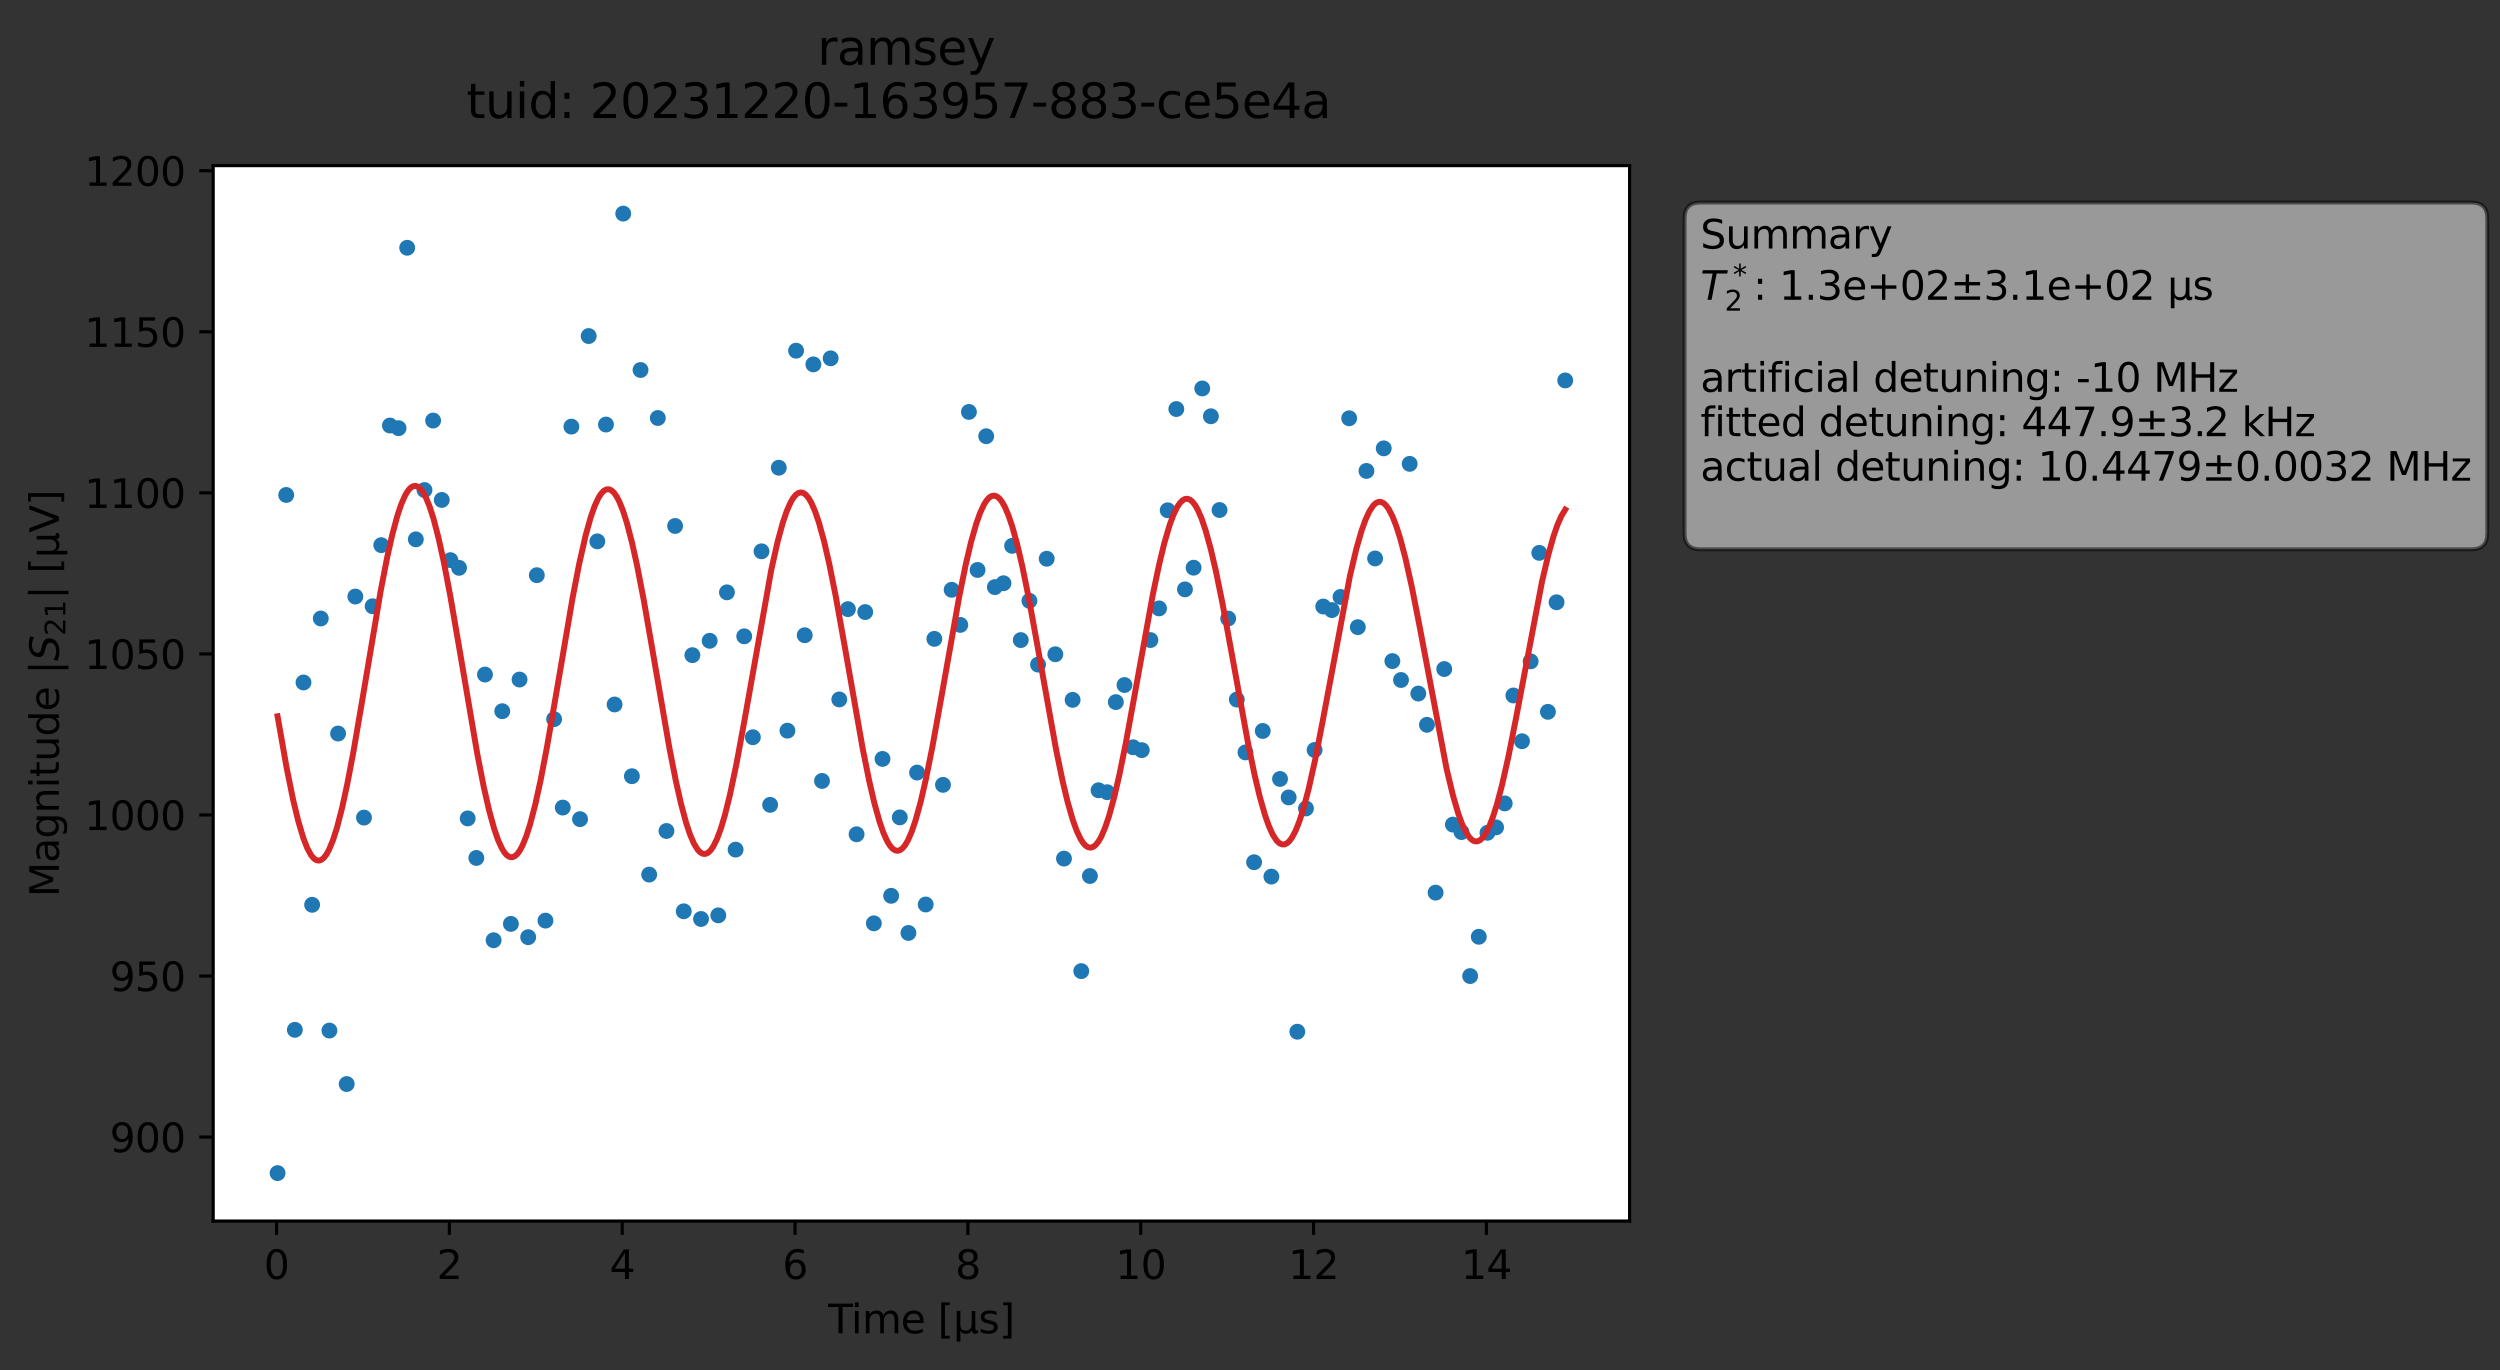 <?xml version="1.0" encoding="utf-8" standalone="no"?>
<!DOCTYPE svg PUBLIC "-//W3C//DTD SVG 1.1//EN"
  "http://www.w3.org/Graphics/SVG/1.1/DTD/svg11.dtd">
<svg xmlns:xlink="http://www.w3.org/1999/xlink" width="630.326pt" height="345.428pt" viewBox="0 0 630.326 345.428" xmlns="http://www.w3.org/2000/svg" version="1.1">
 <rect x="0" y="0" width="630.326" height="345.428" fill="#333333" stroke="none"/>
 <defs>
  <style type="text/css">*{stroke-linejoin: round; stroke-linecap: butt}</style>
 </defs>
 <g id="figure_1">
  <g id="patch_1">
   <path d="M 0 345.428 
L 630.326 345.428 
L 630.326 -0 
L 0 -0 
L 0 345.428 
z
" style="fill: none; opacity: 0"/>
  </g>
  <g id="axes_1">
   <g id="patch_2">
    <path d="M 53.75 307.872 
L 410.87 307.872 
L 410.87 41.76 
L 53.75 41.76 
z
" style="fill: #ffffff"/>
   </g>
   <g id="matplotlib.axis_1">
    <g id="xtick_1">
     <g id="line2d_1">
      <defs>
       <path id="m967a7f2fe0" d="M 0 0 
L 0 3.5 
" style="stroke: #000000; stroke-width: 0.8"/>
      </defs>
      <g>
       <use xlink:href="#m967a7f2fe0" x="69.721" y="307.872" style="stroke: #000000; stroke-width: 0.8"/>
      </g>
     </g>
     <g id="text_1">
      <!-- 0 -->
      <g transform="translate(66.54 322.47) scale(0.1 -0.1)">
       <defs>
        <path id="DejaVuSans-30" d="M 2034 4250 
Q 1547 4250 1301 3770 
Q 1056 3291 1056 2328 
Q 1056 1369 1301 889 
Q 1547 409 2034 409 
Q 2525 409 2770 889 
Q 3016 1369 3016 2328 
Q 3016 3291 2770 3770 
Q 2525 4250 2034 4250 
z
M 2034 4750 
Q 2819 4750 3233 4129 
Q 3647 3509 3647 2328 
Q 3647 1150 3233 529 
Q 2819 -91 2034 -91 
Q 1250 -91 836 529 
Q 422 1150 422 2328 
Q 422 3509 836 4129 
Q 1250 4750 2034 4750 
z
" transform="scale(0.016)"/>
       </defs>
       <use xlink:href="#DejaVuSans-30"/>
      </g>
     </g>
    </g>
    <g id="xtick_2">
     <g id="line2d_2">
      <g>
       <use xlink:href="#m967a7f2fe0" x="113.299" y="307.872" style="stroke: #000000; stroke-width: 0.8"/>
      </g>
     </g>
     <g id="text_2">
      <!-- 2 -->
      <g transform="translate(110.118 322.47) scale(0.1 -0.1)">
       <defs>
        <path id="DejaVuSans-32" d="M 1228 531 
L 3431 531 
L 3431 0 
L 469 0 
L 469 531 
Q 828 903 1448 1529 
Q 2069 2156 2228 2338 
Q 2531 2678 2651 2914 
Q 2772 3150 2772 3378 
Q 2772 3750 2511 3984 
Q 2250 4219 1831 4219 
Q 1534 4219 1204 4116 
Q 875 4013 500 3803 
L 500 4441 
Q 881 4594 1212 4672 
Q 1544 4750 1819 4750 
Q 2544 4750 2975 4387 
Q 3406 4025 3406 3419 
Q 3406 3131 3298 2873 
Q 3191 2616 2906 2266 
Q 2828 2175 2409 1742 
Q 1991 1309 1228 531 
z
" transform="scale(0.016)"/>
       </defs>
       <use xlink:href="#DejaVuSans-32"/>
      </g>
     </g>
    </g>
    <g id="xtick_3">
     <g id="line2d_3">
      <g>
       <use xlink:href="#m967a7f2fe0" x="156.877" y="307.872" style="stroke: #000000; stroke-width: 0.8"/>
      </g>
     </g>
     <g id="text_3">
      <!-- 4 -->
      <g transform="translate(153.696 322.47) scale(0.1 -0.1)">
       <defs>
        <path id="DejaVuSans-34" d="M 2419 4116 
L 825 1625 
L 2419 1625 
L 2419 4116 
z
M 2253 4666 
L 3047 4666 
L 3047 1625 
L 3713 1625 
L 3713 1100 
L 3047 1100 
L 3047 0 
L 2419 0 
L 2419 1100 
L 313 1100 
L 313 1709 
L 2253 4666 
z
" transform="scale(0.016)"/>
       </defs>
       <use xlink:href="#DejaVuSans-34"/>
      </g>
     </g>
    </g>
    <g id="xtick_4">
     <g id="line2d_4">
      <g>
       <use xlink:href="#m967a7f2fe0" x="200.455" y="307.872" style="stroke: #000000; stroke-width: 0.8"/>
      </g>
     </g>
     <g id="text_4">
      <!-- 6 -->
      <g transform="translate(197.273 322.47) scale(0.1 -0.1)">
       <defs>
        <path id="DejaVuSans-36" d="M 2113 2584 
Q 1688 2584 1439 2293 
Q 1191 2003 1191 1497 
Q 1191 994 1439 701 
Q 1688 409 2113 409 
Q 2538 409 2786 701 
Q 3034 994 3034 1497 
Q 3034 2003 2786 2293 
Q 2538 2584 2113 2584 
z
M 3366 4563 
L 3366 3988 
Q 3128 4100 2886 4159 
Q 2644 4219 2406 4219 
Q 1781 4219 1451 3797 
Q 1122 3375 1075 2522 
Q 1259 2794 1537 2939 
Q 1816 3084 2150 3084 
Q 2853 3084 3261 2657 
Q 3669 2231 3669 1497 
Q 3669 778 3244 343 
Q 2819 -91 2113 -91 
Q 1303 -91 875 529 
Q 447 1150 447 2328 
Q 447 3434 972 4092 
Q 1497 4750 2381 4750 
Q 2619 4750 2861 4703 
Q 3103 4656 3366 4563 
z
" transform="scale(0.016)"/>
       </defs>
       <use xlink:href="#DejaVuSans-36"/>
      </g>
     </g>
    </g>
    <g id="xtick_5">
     <g id="line2d_5">
      <g>
       <use xlink:href="#m967a7f2fe0" x="244.032" y="307.872" style="stroke: #000000; stroke-width: 0.8"/>
      </g>
     </g>
     <g id="text_5">
      <!-- 8 -->
      <g transform="translate(240.851 322.47) scale(0.1 -0.1)">
       <defs>
        <path id="DejaVuSans-38" d="M 2034 2216 
Q 1584 2216 1326 1975 
Q 1069 1734 1069 1313 
Q 1069 891 1326 650 
Q 1584 409 2034 409 
Q 2484 409 2743 651 
Q 3003 894 3003 1313 
Q 3003 1734 2745 1975 
Q 2488 2216 2034 2216 
z
M 1403 2484 
Q 997 2584 770 2862 
Q 544 3141 544 3541 
Q 544 4100 942 4425 
Q 1341 4750 2034 4750 
Q 2731 4750 3128 4425 
Q 3525 4100 3525 3541 
Q 3525 3141 3298 2862 
Q 3072 2584 2669 2484 
Q 3125 2378 3379 2068 
Q 3634 1759 3634 1313 
Q 3634 634 3220 271 
Q 2806 -91 2034 -91 
Q 1263 -91 848 271 
Q 434 634 434 1313 
Q 434 1759 690 2068 
Q 947 2378 1403 2484 
z
M 1172 3481 
Q 1172 3119 1398 2916 
Q 1625 2713 2034 2713 
Q 2441 2713 2670 2916 
Q 2900 3119 2900 3481 
Q 2900 3844 2670 4047 
Q 2441 4250 2034 4250 
Q 1625 4250 1398 4047 
Q 1172 3844 1172 3481 
z
" transform="scale(0.016)"/>
       </defs>
       <use xlink:href="#DejaVuSans-38"/>
      </g>
     </g>
    </g>
    <g id="xtick_6">
     <g id="line2d_6">
      <g>
       <use xlink:href="#m967a7f2fe0" x="287.61" y="307.872" style="stroke: #000000; stroke-width: 0.8"/>
      </g>
     </g>
     <g id="text_6">
      <!-- 10 -->
      <g transform="translate(281.248 322.47) scale(0.1 -0.1)">
       <defs>
        <path id="DejaVuSans-31" d="M 794 531 
L 1825 531 
L 1825 4091 
L 703 3866 
L 703 4441 
L 1819 4666 
L 2450 4666 
L 2450 531 
L 3481 531 
L 3481 0 
L 794 0 
L 794 531 
z
" transform="scale(0.016)"/>
       </defs>
       <use xlink:href="#DejaVuSans-31"/>
       <use xlink:href="#DejaVuSans-30" x="63.623"/>
      </g>
     </g>
    </g>
    <g id="xtick_7">
     <g id="line2d_7">
      <g>
       <use xlink:href="#m967a7f2fe0" x="331.188" y="307.872" style="stroke: #000000; stroke-width: 0.8"/>
      </g>
     </g>
     <g id="text_7">
      <!-- 12 -->
      <g transform="translate(324.826 322.47) scale(0.1 -0.1)">
       <use xlink:href="#DejaVuSans-31"/>
       <use xlink:href="#DejaVuSans-32" x="63.623"/>
      </g>
     </g>
    </g>
    <g id="xtick_8">
     <g id="line2d_8">
      <g>
       <use xlink:href="#m967a7f2fe0" x="374.766" y="307.872" style="stroke: #000000; stroke-width: 0.8"/>
      </g>
     </g>
     <g id="text_8">
      <!-- 14 -->
      <g transform="translate(368.403 322.47) scale(0.1 -0.1)">
       <use xlink:href="#DejaVuSans-31"/>
       <use xlink:href="#DejaVuSans-34" x="63.623"/>
      </g>
     </g>
    </g>
    <g id="text_9">
     <!-- Time [μs] -->
     <g transform="translate(208.8 336.149) scale(0.1 -0.1)">
      <defs>
       <path id="DejaVuSans-54" d="M -19 4666 
L 3928 4666 
L 3928 4134 
L 2272 4134 
L 2272 0 
L 1638 0 
L 1638 4134 
L -19 4134 
L -19 4666 
z
" transform="scale(0.016)"/>
       <path id="DejaVuSans-69" d="M 603 3500 
L 1178 3500 
L 1178 0 
L 603 0 
L 603 3500 
z
M 603 4863 
L 1178 4863 
L 1178 4134 
L 603 4134 
L 603 4863 
z
" transform="scale(0.016)"/>
       <path id="DejaVuSans-6d" d="M 3328 2828 
Q 3544 3216 3844 3400 
Q 4144 3584 4550 3584 
Q 5097 3584 5394 3201 
Q 5691 2819 5691 2113 
L 5691 0 
L 5113 0 
L 5113 2094 
Q 5113 2597 4934 2840 
Q 4756 3084 4391 3084 
Q 3944 3084 3684 2787 
Q 3425 2491 3425 1978 
L 3425 0 
L 2847 0 
L 2847 2094 
Q 2847 2600 2669 2842 
Q 2491 3084 2119 3084 
Q 1678 3084 1418 2786 
Q 1159 2488 1159 1978 
L 1159 0 
L 581 0 
L 581 3500 
L 1159 3500 
L 1159 2956 
Q 1356 3278 1631 3431 
Q 1906 3584 2284 3584 
Q 2666 3584 2933 3390 
Q 3200 3197 3328 2828 
z
" transform="scale(0.016)"/>
       <path id="DejaVuSans-65" d="M 3597 1894 
L 3597 1613 
L 953 1613 
Q 991 1019 1311 708 
Q 1631 397 2203 397 
Q 2534 397 2845 478 
Q 3156 559 3463 722 
L 3463 178 
Q 3153 47 2828 -22 
Q 2503 -91 2169 -91 
Q 1331 -91 842 396 
Q 353 884 353 1716 
Q 353 2575 817 3079 
Q 1281 3584 2069 3584 
Q 2775 3584 3186 3129 
Q 3597 2675 3597 1894 
z
M 3022 2063 
Q 3016 2534 2758 2815 
Q 2500 3097 2075 3097 
Q 1594 3097 1305 2825 
Q 1016 2553 972 2059 
L 3022 2063 
z
" transform="scale(0.016)"/>
       <path id="DejaVuSans-20" transform="scale(0.016)"/>
       <path id="DejaVuSans-5b" d="M 550 4863 
L 1875 4863 
L 1875 4416 
L 1125 4416 
L 1125 -397 
L 1875 -397 
L 1875 -844 
L 550 -844 
L 550 4863 
z
" transform="scale(0.016)"/>
       <path id="DejaVuSans-3bc" d="M 544 -1331 
L 544 3500 
L 1119 3500 
L 1119 1325 
Q 1119 872 1334 640 
Q 1550 409 1972 409 
Q 2434 409 2667 671 
Q 2900 934 2900 1459 
L 2900 3500 
L 3475 3500 
L 3475 806 
Q 3475 619 3529 530 
Q 3584 441 3700 441 
Q 3728 441 3778 458 
Q 3828 475 3916 513 
L 3916 50 
Q 3788 -22 3673 -56 
Q 3559 -91 3450 -91 
Q 3234 -91 3106 31 
Q 2978 153 2931 403 
Q 2775 156 2548 32 
Q 2322 -91 2016 -91 
Q 1697 -91 1473 31 
Q 1250 153 1119 397 
L 1119 -1331 
L 544 -1331 
z
" transform="scale(0.016)"/>
       <path id="DejaVuSans-73" d="M 2834 3397 
L 2834 2853 
Q 2591 2978 2328 3040 
Q 2066 3103 1784 3103 
Q 1356 3103 1142 2972 
Q 928 2841 928 2578 
Q 928 2378 1081 2264 
Q 1234 2150 1697 2047 
L 1894 2003 
Q 2506 1872 2764 1633 
Q 3022 1394 3022 966 
Q 3022 478 2636 193 
Q 2250 -91 1575 -91 
Q 1294 -91 989 -36 
Q 684 19 347 128 
L 347 722 
Q 666 556 975 473 
Q 1284 391 1588 391 
Q 1994 391 2212 530 
Q 2431 669 2431 922 
Q 2431 1156 2273 1281 
Q 2116 1406 1581 1522 
L 1381 1569 
Q 847 1681 609 1914 
Q 372 2147 372 2553 
Q 372 3047 722 3315 
Q 1072 3584 1716 3584 
Q 2034 3584 2315 3537 
Q 2597 3491 2834 3397 
z
" transform="scale(0.016)"/>
       <path id="DejaVuSans-5d" d="M 1947 4863 
L 1947 -844 
L 622 -844 
L 622 -397 
L 1369 -397 
L 1369 4416 
L 622 4416 
L 622 4863 
L 1947 4863 
z
" transform="scale(0.016)"/>
      </defs>
      <use xlink:href="#DejaVuSans-54"/>
      <use xlink:href="#DejaVuSans-69" x="57.959"/>
      <use xlink:href="#DejaVuSans-6d" x="85.742"/>
      <use xlink:href="#DejaVuSans-65" x="183.154"/>
      <use xlink:href="#DejaVuSans-20" x="244.678"/>
      <use xlink:href="#DejaVuSans-5b" x="276.465"/>
      <use xlink:href="#DejaVuSans-3bc" x="315.479"/>
      <use xlink:href="#DejaVuSans-73" x="379.102"/>
      <use xlink:href="#DejaVuSans-5d" x="431.201"/>
     </g>
    </g>
   </g>
   <g id="matplotlib.axis_2">
    <g id="ytick_1">
     <g id="line2d_9">
      <defs>
       <path id="m10ff18b547" d="M 0 0 
L -3.5 0 
" style="stroke: #000000; stroke-width: 0.8"/>
      </defs>
      <g>
       <use xlink:href="#m10ff18b547" x="53.75" y="286.693" style="stroke: #000000; stroke-width: 0.8"/>
      </g>
     </g>
     <g id="text_10">
      <!-- 900 -->
      <g transform="translate(27.663 290.492) scale(0.1 -0.1)">
       <defs>
        <path id="DejaVuSans-39" d="M 703 97 
L 703 672 
Q 941 559 1184 500 
Q 1428 441 1663 441 
Q 2288 441 2617 861 
Q 2947 1281 2994 2138 
Q 2813 1869 2534 1725 
Q 2256 1581 1919 1581 
Q 1219 1581 811 2004 
Q 403 2428 403 3163 
Q 403 3881 828 4315 
Q 1253 4750 1959 4750 
Q 2769 4750 3195 4129 
Q 3622 3509 3622 2328 
Q 3622 1225 3098 567 
Q 2575 -91 1691 -91 
Q 1453 -91 1209 -44 
Q 966 3 703 97 
z
M 1959 2075 
Q 2384 2075 2632 2365 
Q 2881 2656 2881 3163 
Q 2881 3666 2632 3958 
Q 2384 4250 1959 4250 
Q 1534 4250 1286 3958 
Q 1038 3666 1038 3163 
Q 1038 2656 1286 2365 
Q 1534 2075 1959 2075 
z
" transform="scale(0.016)"/>
       </defs>
       <use xlink:href="#DejaVuSans-39"/>
       <use xlink:href="#DejaVuSans-30" x="63.623"/>
       <use xlink:href="#DejaVuSans-30" x="127.246"/>
      </g>
     </g>
    </g>
    <g id="ytick_2">
     <g id="line2d_10">
      <g>
       <use xlink:href="#m10ff18b547" x="53.75" y="246.086" style="stroke: #000000; stroke-width: 0.8"/>
      </g>
     </g>
     <g id="text_11">
      <!-- 950 -->
      <g transform="translate(27.663 249.885) scale(0.1 -0.1)">
       <defs>
        <path id="DejaVuSans-35" d="M 691 4666 
L 3169 4666 
L 3169 4134 
L 1269 4134 
L 1269 2991 
Q 1406 3038 1543 3061 
Q 1681 3084 1819 3084 
Q 2600 3084 3056 2656 
Q 3513 2228 3513 1497 
Q 3513 744 3044 326 
Q 2575 -91 1722 -91 
Q 1428 -91 1123 -41 
Q 819 9 494 109 
L 494 744 
Q 775 591 1075 516 
Q 1375 441 1709 441 
Q 2250 441 2565 725 
Q 2881 1009 2881 1497 
Q 2881 1984 2565 2268 
Q 2250 2553 1709 2553 
Q 1456 2553 1204 2497 
Q 953 2441 691 2322 
L 691 4666 
z
" transform="scale(0.016)"/>
       </defs>
       <use xlink:href="#DejaVuSans-39"/>
       <use xlink:href="#DejaVuSans-35" x="63.623"/>
       <use xlink:href="#DejaVuSans-30" x="127.246"/>
      </g>
     </g>
    </g>
    <g id="ytick_3">
     <g id="line2d_11">
      <g>
       <use xlink:href="#m10ff18b547" x="53.75" y="205.479" style="stroke: #000000; stroke-width: 0.8"/>
      </g>
     </g>
     <g id="text_12">
      <!-- 1000 -->
      <g transform="translate(21.3 209.278) scale(0.1 -0.1)">
       <use xlink:href="#DejaVuSans-31"/>
       <use xlink:href="#DejaVuSans-30" x="63.623"/>
       <use xlink:href="#DejaVuSans-30" x="127.246"/>
       <use xlink:href="#DejaVuSans-30" x="190.869"/>
      </g>
     </g>
    </g>
    <g id="ytick_4">
     <g id="line2d_12">
      <g>
       <use xlink:href="#m10ff18b547" x="53.75" y="164.872" style="stroke: #000000; stroke-width: 0.8"/>
      </g>
     </g>
     <g id="text_13">
      <!-- 1050 -->
      <g transform="translate(21.3 168.671) scale(0.1 -0.1)">
       <use xlink:href="#DejaVuSans-31"/>
       <use xlink:href="#DejaVuSans-30" x="63.623"/>
       <use xlink:href="#DejaVuSans-35" x="127.246"/>
       <use xlink:href="#DejaVuSans-30" x="190.869"/>
      </g>
     </g>
    </g>
    <g id="ytick_5">
     <g id="line2d_13">
      <g>
       <use xlink:href="#m10ff18b547" x="53.75" y="124.265" style="stroke: #000000; stroke-width: 0.8"/>
      </g>
     </g>
     <g id="text_14">
      <!-- 1100 -->
      <g transform="translate(21.3 128.064) scale(0.1 -0.1)">
       <use xlink:href="#DejaVuSans-31"/>
       <use xlink:href="#DejaVuSans-31" x="63.623"/>
       <use xlink:href="#DejaVuSans-30" x="127.246"/>
       <use xlink:href="#DejaVuSans-30" x="190.869"/>
      </g>
     </g>
    </g>
    <g id="ytick_6">
     <g id="line2d_14">
      <g>
       <use xlink:href="#m10ff18b547" x="53.75" y="83.658" style="stroke: #000000; stroke-width: 0.8"/>
      </g>
     </g>
     <g id="text_15">
      <!-- 1150 -->
      <g transform="translate(21.3 87.458) scale(0.1 -0.1)">
       <use xlink:href="#DejaVuSans-31"/>
       <use xlink:href="#DejaVuSans-31" x="63.623"/>
       <use xlink:href="#DejaVuSans-35" x="127.246"/>
       <use xlink:href="#DejaVuSans-30" x="190.869"/>
      </g>
     </g>
    </g>
    <g id="ytick_7">
     <g id="line2d_15">
      <g>
       <use xlink:href="#m10ff18b547" x="53.75" y="43.051" style="stroke: #000000; stroke-width: 0.8"/>
      </g>
     </g>
     <g id="text_16">
      <!-- 1200 -->
      <g transform="translate(21.3 46.851) scale(0.1 -0.1)">
       <use xlink:href="#DejaVuSans-31"/>
       <use xlink:href="#DejaVuSans-32" x="63.623"/>
       <use xlink:href="#DejaVuSans-30" x="127.246"/>
       <use xlink:href="#DejaVuSans-30" x="190.869"/>
      </g>
     </g>
    </g>
    <g id="text_17">
     <!-- Magnitude |$S_{21}|$ [μV] -->
     <g transform="translate(14.9 226.166) rotate(-90) scale(0.1 -0.1)">
      <defs>
       <path id="DejaVuSans-4d" d="M 628 4666 
L 1569 4666 
L 2759 1491 
L 3956 4666 
L 4897 4666 
L 4897 0 
L 4281 0 
L 4281 4097 
L 3078 897 
L 2444 897 
L 1241 4097 
L 1241 0 
L 628 0 
L 628 4666 
z
" transform="scale(0.016)"/>
       <path id="DejaVuSans-61" d="M 2194 1759 
Q 1497 1759 1228 1600 
Q 959 1441 959 1056 
Q 959 750 1161 570 
Q 1363 391 1709 391 
Q 2188 391 2477 730 
Q 2766 1069 2766 1631 
L 2766 1759 
L 2194 1759 
z
M 3341 1997 
L 3341 0 
L 2766 0 
L 2766 531 
Q 2569 213 2275 61 
Q 1981 -91 1556 -91 
Q 1019 -91 701 211 
Q 384 513 384 1019 
Q 384 1609 779 1909 
Q 1175 2209 1959 2209 
L 2766 2209 
L 2766 2266 
Q 2766 2663 2505 2880 
Q 2244 3097 1772 3097 
Q 1472 3097 1187 3025 
Q 903 2953 641 2809 
L 641 3341 
Q 956 3463 1253 3523 
Q 1550 3584 1831 3584 
Q 2591 3584 2966 3190 
Q 3341 2797 3341 1997 
z
" transform="scale(0.016)"/>
       <path id="DejaVuSans-67" d="M 2906 1791 
Q 2906 2416 2648 2759 
Q 2391 3103 1925 3103 
Q 1463 3103 1205 2759 
Q 947 2416 947 1791 
Q 947 1169 1205 825 
Q 1463 481 1925 481 
Q 2391 481 2648 825 
Q 2906 1169 2906 1791 
z
M 3481 434 
Q 3481 -459 3084 -895 
Q 2688 -1331 1869 -1331 
Q 1566 -1331 1297 -1286 
Q 1028 -1241 775 -1147 
L 775 -588 
Q 1028 -725 1275 -790 
Q 1522 -856 1778 -856 
Q 2344 -856 2625 -561 
Q 2906 -266 2906 331 
L 2906 616 
Q 2728 306 2450 153 
Q 2172 0 1784 0 
Q 1141 0 747 490 
Q 353 981 353 1791 
Q 353 2603 747 3093 
Q 1141 3584 1784 3584 
Q 2172 3584 2450 3431 
Q 2728 3278 2906 2969 
L 2906 3500 
L 3481 3500 
L 3481 434 
z
" transform="scale(0.016)"/>
       <path id="DejaVuSans-6e" d="M 3513 2113 
L 3513 0 
L 2938 0 
L 2938 2094 
Q 2938 2591 2744 2837 
Q 2550 3084 2163 3084 
Q 1697 3084 1428 2787 
Q 1159 2491 1159 1978 
L 1159 0 
L 581 0 
L 581 3500 
L 1159 3500 
L 1159 2956 
Q 1366 3272 1645 3428 
Q 1925 3584 2291 3584 
Q 2894 3584 3203 3211 
Q 3513 2838 3513 2113 
z
" transform="scale(0.016)"/>
       <path id="DejaVuSans-74" d="M 1172 4494 
L 1172 3500 
L 2356 3500 
L 2356 3053 
L 1172 3053 
L 1172 1153 
Q 1172 725 1289 603 
Q 1406 481 1766 481 
L 2356 481 
L 2356 0 
L 1766 0 
Q 1100 0 847 248 
Q 594 497 594 1153 
L 594 3053 
L 172 3053 
L 172 3500 
L 594 3500 
L 594 4494 
L 1172 4494 
z
" transform="scale(0.016)"/>
       <path id="DejaVuSans-75" d="M 544 1381 
L 544 3500 
L 1119 3500 
L 1119 1403 
Q 1119 906 1312 657 
Q 1506 409 1894 409 
Q 2359 409 2629 706 
Q 2900 1003 2900 1516 
L 2900 3500 
L 3475 3500 
L 3475 0 
L 2900 0 
L 2900 538 
Q 2691 219 2414 64 
Q 2138 -91 1772 -91 
Q 1169 -91 856 284 
Q 544 659 544 1381 
z
M 1991 3584 
L 1991 3584 
z
" transform="scale(0.016)"/>
       <path id="DejaVuSans-64" d="M 2906 2969 
L 2906 4863 
L 3481 4863 
L 3481 0 
L 2906 0 
L 2906 525 
Q 2725 213 2448 61 
Q 2172 -91 1784 -91 
Q 1150 -91 751 415 
Q 353 922 353 1747 
Q 353 2572 751 3078 
Q 1150 3584 1784 3584 
Q 2172 3584 2448 3432 
Q 2725 3281 2906 2969 
z
M 947 1747 
Q 947 1113 1208 752 
Q 1469 391 1925 391 
Q 2381 391 2643 752 
Q 2906 1113 2906 1747 
Q 2906 2381 2643 2742 
Q 2381 3103 1925 3103 
Q 1469 3103 1208 2742 
Q 947 2381 947 1747 
z
" transform="scale(0.016)"/>
       <path id="DejaVuSans-7c" d="M 1344 4891 
L 1344 -1509 
L 813 -1509 
L 813 4891 
L 1344 4891 
z
" transform="scale(0.016)"/>
       <path id="DejaVuSans-Oblique-53" d="M 3859 4513 
L 3738 3897 
Q 3422 4066 3111 4152 
Q 2800 4238 2509 4238 
Q 1944 4238 1609 3991 
Q 1275 3744 1275 3334 
Q 1275 3109 1398 2989 
Q 1522 2869 2034 2731 
L 2413 2638 
Q 3053 2472 3303 2217 
Q 3553 1963 3553 1503 
Q 3553 797 2998 353 
Q 2444 -91 1538 -91 
Q 1166 -91 791 -17 
Q 416 56 38 206 
L 166 856 
Q 513 641 861 531 
Q 1209 422 1556 422 
Q 2147 422 2503 684 
Q 2859 947 2859 1369 
Q 2859 1650 2717 1795 
Q 2575 1941 2106 2059 
L 1728 2156 
Q 1081 2325 845 2545 
Q 609 2766 609 3163 
Q 609 3859 1145 4304 
Q 1681 4750 2541 4750 
Q 2875 4750 3203 4690 
Q 3531 4631 3859 4513 
z
" transform="scale(0.016)"/>
       <path id="DejaVuSans-56" d="M 1831 0 
L 50 4666 
L 709 4666 
L 2188 738 
L 3669 4666 
L 4325 4666 
L 2547 0 
L 1831 0 
z
" transform="scale(0.016)"/>
      </defs>
      <use xlink:href="#DejaVuSans-4d" transform="translate(0 0.578)"/>
      <use xlink:href="#DejaVuSans-61" transform="translate(86.279 0.578)"/>
      <use xlink:href="#DejaVuSans-67" transform="translate(147.559 0.578)"/>
      <use xlink:href="#DejaVuSans-6e" transform="translate(211.035 0.578)"/>
      <use xlink:href="#DejaVuSans-69" transform="translate(274.414 0.578)"/>
      <use xlink:href="#DejaVuSans-74" transform="translate(302.197 0.578)"/>
      <use xlink:href="#DejaVuSans-75" transform="translate(341.406 0.578)"/>
      <use xlink:href="#DejaVuSans-64" transform="translate(404.785 0.578)"/>
      <use xlink:href="#DejaVuSans-65" transform="translate(468.262 0.578)"/>
      <use xlink:href="#DejaVuSans-20" transform="translate(529.785 0.578)"/>
      <use xlink:href="#DejaVuSans-7c" transform="translate(561.572 0.578)"/>
      <use xlink:href="#DejaVuSans-Oblique-53" transform="translate(595.264 0.578)"/>
      <use xlink:href="#DejaVuSans-32" transform="translate(658.74 -15.828) scale(0.7)"/>
      <use xlink:href="#DejaVuSans-31" transform="translate(703.276 -15.828) scale(0.7)"/>
      <use xlink:href="#DejaVuSans-7c" transform="translate(750.547 0.578)"/>
      <use xlink:href="#DejaVuSans-20" transform="translate(784.238 0.578)"/>
      <use xlink:href="#DejaVuSans-5b" transform="translate(816.025 0.578)"/>
      <use xlink:href="#DejaVuSans-3bc" transform="translate(855.039 0.578)"/>
      <use xlink:href="#DejaVuSans-56" transform="translate(918.662 0.578)"/>
      <use xlink:href="#DejaVuSans-5d" transform="translate(987.07 0.578)"/>
     </g>
    </g>
   </g>
   <g id="line2d_16">
    <defs>
     <path id="me4cadb68f1" d="M 0 1.5 
C 0.398 1.5 0.779 1.342 1.061 1.061 
C 1.342 0.779 1.5 0.398 1.5 0 
C 1.5 -0.398 1.342 -0.779 1.061 -1.061 
C 0.779 -1.342 0.398 -1.5 0 -1.5 
C -0.398 -1.5 -0.779 -1.342 -1.061 -1.061 
C -1.342 -0.779 -1.5 -0.398 -1.5 0 
C -1.5 0.398 -1.342 0.779 -1.061 1.061 
C -0.779 1.342 -0.398 1.5 0 1.5 
z
" style="stroke: #1f77b4"/>
    </defs>
    <g clip-path="url(#p33d22d00ec)">
     <use xlink:href="#me4cadb68f1" x="69.983" y="295.776" style="fill: #1f77b4; stroke: #1f77b4"/>
     <use xlink:href="#me4cadb68f1" x="72.162" y="124.796" style="fill: #1f77b4; stroke: #1f77b4"/>
     <use xlink:href="#me4cadb68f1" x="74.341" y="259.654" style="fill: #1f77b4; stroke: #1f77b4"/>
     <use xlink:href="#me4cadb68f1" x="76.519" y="172.073" style="fill: #1f77b4; stroke: #1f77b4"/>
     <use xlink:href="#me4cadb68f1" x="78.698" y="228.127" style="fill: #1f77b4; stroke: #1f77b4"/>
     <use xlink:href="#me4cadb68f1" x="80.877" y="155.939" style="fill: #1f77b4; stroke: #1f77b4"/>
     <use xlink:href="#me4cadb68f1" x="83.056" y="259.836" style="fill: #1f77b4; stroke: #1f77b4"/>
     <use xlink:href="#me4cadb68f1" x="85.235" y="184.949" style="fill: #1f77b4; stroke: #1f77b4"/>
     <use xlink:href="#me4cadb68f1" x="87.414" y="273.318" style="fill: #1f77b4; stroke: #1f77b4"/>
     <use xlink:href="#me4cadb68f1" x="89.593" y="150.412" style="fill: #1f77b4; stroke: #1f77b4"/>
     <use xlink:href="#me4cadb68f1" x="91.772" y="206.142" style="fill: #1f77b4; stroke: #1f77b4"/>
     <use xlink:href="#me4cadb68f1" x="93.951" y="152.853" style="fill: #1f77b4; stroke: #1f77b4"/>
     <use xlink:href="#me4cadb68f1" x="96.129" y="137.448" style="fill: #1f77b4; stroke: #1f77b4"/>
     <use xlink:href="#me4cadb68f1" x="98.308" y="107.288" style="fill: #1f77b4; stroke: #1f77b4"/>
     <use xlink:href="#me4cadb68f1" x="100.487" y="107.958" style="fill: #1f77b4; stroke: #1f77b4"/>
     <use xlink:href="#me4cadb68f1" x="102.666" y="62.473" style="fill: #1f77b4; stroke: #1f77b4"/>
     <use xlink:href="#me4cadb68f1" x="104.845" y="135.985" style="fill: #1f77b4; stroke: #1f77b4"/>
     <use xlink:href="#me4cadb68f1" x="107.024" y="123.55" style="fill: #1f77b4; stroke: #1f77b4"/>
     <use xlink:href="#me4cadb68f1" x="109.203" y="106.035" style="fill: #1f77b4; stroke: #1f77b4"/>
     <use xlink:href="#me4cadb68f1" x="111.382" y="126.05" style="fill: #1f77b4; stroke: #1f77b4"/>
     <use xlink:href="#me4cadb68f1" x="113.561" y="141.227" style="fill: #1f77b4; stroke: #1f77b4"/>
     <use xlink:href="#me4cadb68f1" x="115.739" y="143.166" style="fill: #1f77b4; stroke: #1f77b4"/>
     <use xlink:href="#me4cadb68f1" x="117.918" y="206.348" style="fill: #1f77b4; stroke: #1f77b4"/>
     <use xlink:href="#me4cadb68f1" x="120.097" y="216.315" style="fill: #1f77b4; stroke: #1f77b4"/>
     <use xlink:href="#me4cadb68f1" x="122.276" y="170.077" style="fill: #1f77b4; stroke: #1f77b4"/>
     <use xlink:href="#me4cadb68f1" x="124.455" y="237.064" style="fill: #1f77b4; stroke: #1f77b4"/>
     <use xlink:href="#me4cadb68f1" x="126.634" y="179.317" style="fill: #1f77b4; stroke: #1f77b4"/>
     <use xlink:href="#me4cadb68f1" x="128.813" y="232.937" style="fill: #1f77b4; stroke: #1f77b4"/>
     <use xlink:href="#me4cadb68f1" x="130.992" y="171.334" style="fill: #1f77b4; stroke: #1f77b4"/>
     <use xlink:href="#me4cadb68f1" x="133.171" y="236.291" style="fill: #1f77b4; stroke: #1f77b4"/>
     <use xlink:href="#me4cadb68f1" x="135.349" y="145.024" style="fill: #1f77b4; stroke: #1f77b4"/>
     <use xlink:href="#me4cadb68f1" x="137.528" y="232.117" style="fill: #1f77b4; stroke: #1f77b4"/>
     <use xlink:href="#me4cadb68f1" x="139.707" y="181.319" style="fill: #1f77b4; stroke: #1f77b4"/>
     <use xlink:href="#me4cadb68f1" x="141.886" y="203.615" style="fill: #1f77b4; stroke: #1f77b4"/>
     <use xlink:href="#me4cadb68f1" x="144.065" y="107.564" style="fill: #1f77b4; stroke: #1f77b4"/>
     <use xlink:href="#me4cadb68f1" x="146.244" y="206.528" style="fill: #1f77b4; stroke: #1f77b4"/>
     <use xlink:href="#me4cadb68f1" x="148.423" y="84.728" style="fill: #1f77b4; stroke: #1f77b4"/>
     <use xlink:href="#me4cadb68f1" x="150.602" y="136.493" style="fill: #1f77b4; stroke: #1f77b4"/>
     <use xlink:href="#me4cadb68f1" x="152.781" y="107.04" style="fill: #1f77b4; stroke: #1f77b4"/>
     <use xlink:href="#me4cadb68f1" x="154.959" y="177.624" style="fill: #1f77b4; stroke: #1f77b4"/>
     <use xlink:href="#me4cadb68f1" x="157.138" y="53.856" style="fill: #1f77b4; stroke: #1f77b4"/>
     <use xlink:href="#me4cadb68f1" x="159.317" y="195.706" style="fill: #1f77b4; stroke: #1f77b4"/>
     <use xlink:href="#me4cadb68f1" x="161.496" y="93.289" style="fill: #1f77b4; stroke: #1f77b4"/>
     <use xlink:href="#me4cadb68f1" x="163.675" y="220.511" style="fill: #1f77b4; stroke: #1f77b4"/>
     <use xlink:href="#me4cadb68f1" x="165.854" y="105.389" style="fill: #1f77b4; stroke: #1f77b4"/>
     <use xlink:href="#me4cadb68f1" x="168.033" y="209.515" style="fill: #1f77b4; stroke: #1f77b4"/>
     <use xlink:href="#me4cadb68f1" x="170.212" y="132.614" style="fill: #1f77b4; stroke: #1f77b4"/>
     <use xlink:href="#me4cadb68f1" x="172.391" y="229.764" style="fill: #1f77b4; stroke: #1f77b4"/>
     <use xlink:href="#me4cadb68f1" x="174.569" y="165.183" style="fill: #1f77b4; stroke: #1f77b4"/>
     <use xlink:href="#me4cadb68f1" x="176.748" y="231.704" style="fill: #1f77b4; stroke: #1f77b4"/>
     <use xlink:href="#me4cadb68f1" x="178.927" y="161.565" style="fill: #1f77b4; stroke: #1f77b4"/>
     <use xlink:href="#me4cadb68f1" x="181.106" y="230.79" style="fill: #1f77b4; stroke: #1f77b4"/>
     <use xlink:href="#me4cadb68f1" x="183.285" y="149.347" style="fill: #1f77b4; stroke: #1f77b4"/>
     <use xlink:href="#me4cadb68f1" x="185.464" y="214.216" style="fill: #1f77b4; stroke: #1f77b4"/>
     <use xlink:href="#me4cadb68f1" x="187.643" y="160.433" style="fill: #1f77b4; stroke: #1f77b4"/>
     <use xlink:href="#me4cadb68f1" x="189.822" y="185.878" style="fill: #1f77b4; stroke: #1f77b4"/>
     <use xlink:href="#me4cadb68f1" x="192.001" y="139.002" style="fill: #1f77b4; stroke: #1f77b4"/>
     <use xlink:href="#me4cadb68f1" x="194.179" y="202.928" style="fill: #1f77b4; stroke: #1f77b4"/>
     <use xlink:href="#me4cadb68f1" x="196.358" y="117.925" style="fill: #1f77b4; stroke: #1f77b4"/>
     <use xlink:href="#me4cadb68f1" x="198.537" y="184.224" style="fill: #1f77b4; stroke: #1f77b4"/>
     <use xlink:href="#me4cadb68f1" x="200.716" y="88.421" style="fill: #1f77b4; stroke: #1f77b4"/>
     <use xlink:href="#me4cadb68f1" x="202.895" y="160.166" style="fill: #1f77b4; stroke: #1f77b4"/>
     <use xlink:href="#me4cadb68f1" x="205.074" y="91.871" style="fill: #1f77b4; stroke: #1f77b4"/>
     <use xlink:href="#me4cadb68f1" x="207.253" y="196.9" style="fill: #1f77b4; stroke: #1f77b4"/>
     <use xlink:href="#me4cadb68f1" x="209.432" y="90.345" style="fill: #1f77b4; stroke: #1f77b4"/>
     <use xlink:href="#me4cadb68f1" x="211.611" y="176.349" style="fill: #1f77b4; stroke: #1f77b4"/>
     <use xlink:href="#me4cadb68f1" x="213.789" y="153.58" style="fill: #1f77b4; stroke: #1f77b4"/>
     <use xlink:href="#me4cadb68f1" x="215.968" y="210.344" style="fill: #1f77b4; stroke: #1f77b4"/>
     <use xlink:href="#me4cadb68f1" x="218.147" y="154.318" style="fill: #1f77b4; stroke: #1f77b4"/>
     <use xlink:href="#me4cadb68f1" x="220.326" y="232.801" style="fill: #1f77b4; stroke: #1f77b4"/>
     <use xlink:href="#me4cadb68f1" x="222.505" y="191.345" style="fill: #1f77b4; stroke: #1f77b4"/>
     <use xlink:href="#me4cadb68f1" x="224.684" y="225.861" style="fill: #1f77b4; stroke: #1f77b4"/>
     <use xlink:href="#me4cadb68f1" x="226.863" y="206.084" style="fill: #1f77b4; stroke: #1f77b4"/>
     <use xlink:href="#me4cadb68f1" x="229.042" y="235.223" style="fill: #1f77b4; stroke: #1f77b4"/>
     <use xlink:href="#me4cadb68f1" x="231.221" y="194.786" style="fill: #1f77b4; stroke: #1f77b4"/>
     <use xlink:href="#me4cadb68f1" x="233.399" y="228.05" style="fill: #1f77b4; stroke: #1f77b4"/>
     <use xlink:href="#me4cadb68f1" x="235.578" y="161.078" style="fill: #1f77b4; stroke: #1f77b4"/>
     <use xlink:href="#me4cadb68f1" x="237.757" y="197.885" style="fill: #1f77b4; stroke: #1f77b4"/>
     <use xlink:href="#me4cadb68f1" x="239.936" y="148.705" style="fill: #1f77b4; stroke: #1f77b4"/>
     <use xlink:href="#me4cadb68f1" x="242.115" y="157.555" style="fill: #1f77b4; stroke: #1f77b4"/>
     <use xlink:href="#me4cadb68f1" x="244.294" y="103.859" style="fill: #1f77b4; stroke: #1f77b4"/>
     <use xlink:href="#me4cadb68f1" x="246.473" y="143.703" style="fill: #1f77b4; stroke: #1f77b4"/>
     <use xlink:href="#me4cadb68f1" x="248.652" y="109.985" style="fill: #1f77b4; stroke: #1f77b4"/>
     <use xlink:href="#me4cadb68f1" x="250.831" y="148.026" style="fill: #1f77b4; stroke: #1f77b4"/>
     <use xlink:href="#me4cadb68f1" x="253.009" y="147.053" style="fill: #1f77b4; stroke: #1f77b4"/>
     <use xlink:href="#me4cadb68f1" x="255.188" y="137.623" style="fill: #1f77b4; stroke: #1f77b4"/>
     <use xlink:href="#me4cadb68f1" x="257.367" y="161.383" style="fill: #1f77b4; stroke: #1f77b4"/>
     <use xlink:href="#me4cadb68f1" x="259.546" y="151.487" style="fill: #1f77b4; stroke: #1f77b4"/>
     <use xlink:href="#me4cadb68f1" x="261.725" y="167.566" style="fill: #1f77b4; stroke: #1f77b4"/>
     <use xlink:href="#me4cadb68f1" x="263.904" y="140.875" style="fill: #1f77b4; stroke: #1f77b4"/>
     <use xlink:href="#me4cadb68f1" x="266.083" y="164.956" style="fill: #1f77b4; stroke: #1f77b4"/>
     <use xlink:href="#me4cadb68f1" x="268.262" y="216.479" style="fill: #1f77b4; stroke: #1f77b4"/>
     <use xlink:href="#me4cadb68f1" x="270.441" y="176.456" style="fill: #1f77b4; stroke: #1f77b4"/>
     <use xlink:href="#me4cadb68f1" x="272.619" y="244.85" style="fill: #1f77b4; stroke: #1f77b4"/>
     <use xlink:href="#me4cadb68f1" x="274.798" y="220.868" style="fill: #1f77b4; stroke: #1f77b4"/>
     <use xlink:href="#me4cadb68f1" x="276.977" y="199.251" style="fill: #1f77b4; stroke: #1f77b4"/>
     <use xlink:href="#me4cadb68f1" x="279.156" y="199.74" style="fill: #1f77b4; stroke: #1f77b4"/>
     <use xlink:href="#me4cadb68f1" x="281.335" y="177.018" style="fill: #1f77b4; stroke: #1f77b4"/>
     <use xlink:href="#me4cadb68f1" x="283.514" y="172.71" style="fill: #1f77b4; stroke: #1f77b4"/>
     <use xlink:href="#me4cadb68f1" x="285.693" y="188.412" style="fill: #1f77b4; stroke: #1f77b4"/>
     <use xlink:href="#me4cadb68f1" x="287.872" y="189.134" style="fill: #1f77b4; stroke: #1f77b4"/>
     <use xlink:href="#me4cadb68f1" x="290.051" y="161.373" style="fill: #1f77b4; stroke: #1f77b4"/>
     <use xlink:href="#me4cadb68f1" x="292.229" y="153.396" style="fill: #1f77b4; stroke: #1f77b4"/>
     <use xlink:href="#me4cadb68f1" x="294.408" y="128.658" style="fill: #1f77b4; stroke: #1f77b4"/>
     <use xlink:href="#me4cadb68f1" x="296.587" y="103.132" style="fill: #1f77b4; stroke: #1f77b4"/>
     <use xlink:href="#me4cadb68f1" x="298.766" y="148.6" style="fill: #1f77b4; stroke: #1f77b4"/>
     <use xlink:href="#me4cadb68f1" x="300.945" y="143.137" style="fill: #1f77b4; stroke: #1f77b4"/>
     <use xlink:href="#me4cadb68f1" x="303.124" y="97.942" style="fill: #1f77b4; stroke: #1f77b4"/>
     <use xlink:href="#me4cadb68f1" x="305.303" y="104.955" style="fill: #1f77b4; stroke: #1f77b4"/>
     <use xlink:href="#me4cadb68f1" x="307.482" y="128.591" style="fill: #1f77b4; stroke: #1f77b4"/>
     <use xlink:href="#me4cadb68f1" x="309.661" y="155.954" style="fill: #1f77b4; stroke: #1f77b4"/>
     <use xlink:href="#me4cadb68f1" x="311.839" y="176.382" style="fill: #1f77b4; stroke: #1f77b4"/>
     <use xlink:href="#me4cadb68f1" x="314.018" y="189.705" style="fill: #1f77b4; stroke: #1f77b4"/>
     <use xlink:href="#me4cadb68f1" x="316.197" y="217.397" style="fill: #1f77b4; stroke: #1f77b4"/>
     <use xlink:href="#me4cadb68f1" x="318.376" y="184.296" style="fill: #1f77b4; stroke: #1f77b4"/>
     <use xlink:href="#me4cadb68f1" x="320.555" y="221.019" style="fill: #1f77b4; stroke: #1f77b4"/>
     <use xlink:href="#me4cadb68f1" x="322.734" y="196.396" style="fill: #1f77b4; stroke: #1f77b4"/>
     <use xlink:href="#me4cadb68f1" x="324.913" y="201.054" style="fill: #1f77b4; stroke: #1f77b4"/>
     <use xlink:href="#me4cadb68f1" x="327.092" y="260.129" style="fill: #1f77b4; stroke: #1f77b4"/>
     <use xlink:href="#me4cadb68f1" x="329.271" y="203.837" style="fill: #1f77b4; stroke: #1f77b4"/>
     <use xlink:href="#me4cadb68f1" x="331.449" y="189.096" style="fill: #1f77b4; stroke: #1f77b4"/>
     <use xlink:href="#me4cadb68f1" x="333.628" y="152.922" style="fill: #1f77b4; stroke: #1f77b4"/>
     <use xlink:href="#me4cadb68f1" x="335.807" y="153.821" style="fill: #1f77b4; stroke: #1f77b4"/>
     <use xlink:href="#me4cadb68f1" x="337.986" y="150.507" style="fill: #1f77b4; stroke: #1f77b4"/>
     <use xlink:href="#me4cadb68f1" x="340.165" y="105.459" style="fill: #1f77b4; stroke: #1f77b4"/>
     <use xlink:href="#me4cadb68f1" x="342.344" y="158.126" style="fill: #1f77b4; stroke: #1f77b4"/>
     <use xlink:href="#me4cadb68f1" x="344.523" y="118.737" style="fill: #1f77b4; stroke: #1f77b4"/>
     <use xlink:href="#me4cadb68f1" x="346.702" y="140.802" style="fill: #1f77b4; stroke: #1f77b4"/>
     <use xlink:href="#me4cadb68f1" x="348.881" y="113.043" style="fill: #1f77b4; stroke: #1f77b4"/>
     <use xlink:href="#me4cadb68f1" x="351.059" y="166.676" style="fill: #1f77b4; stroke: #1f77b4"/>
     <use xlink:href="#me4cadb68f1" x="353.238" y="171.449" style="fill: #1f77b4; stroke: #1f77b4"/>
     <use xlink:href="#me4cadb68f1" x="355.417" y="116.95" style="fill: #1f77b4; stroke: #1f77b4"/>
     <use xlink:href="#me4cadb68f1" x="357.596" y="174.867" style="fill: #1f77b4; stroke: #1f77b4"/>
     <use xlink:href="#me4cadb68f1" x="359.775" y="182.746" style="fill: #1f77b4; stroke: #1f77b4"/>
     <use xlink:href="#me4cadb68f1" x="361.954" y="225.061" style="fill: #1f77b4; stroke: #1f77b4"/>
     <use xlink:href="#me4cadb68f1" x="364.133" y="168.686" style="fill: #1f77b4; stroke: #1f77b4"/>
     <use xlink:href="#me4cadb68f1" x="366.312" y="207.907" style="fill: #1f77b4; stroke: #1f77b4"/>
     <use xlink:href="#me4cadb68f1" x="368.491" y="209.79" style="fill: #1f77b4; stroke: #1f77b4"/>
     <use xlink:href="#me4cadb68f1" x="370.669" y="246.092" style="fill: #1f77b4; stroke: #1f77b4"/>
     <use xlink:href="#me4cadb68f1" x="372.848" y="236.188" style="fill: #1f77b4; stroke: #1f77b4"/>
     <use xlink:href="#me4cadb68f1" x="375.027" y="209.97" style="fill: #1f77b4; stroke: #1f77b4"/>
     <use xlink:href="#me4cadb68f1" x="377.206" y="208.602" style="fill: #1f77b4; stroke: #1f77b4"/>
     <use xlink:href="#me4cadb68f1" x="379.385" y="202.559" style="fill: #1f77b4; stroke: #1f77b4"/>
     <use xlink:href="#me4cadb68f1" x="381.564" y="175.351" style="fill: #1f77b4; stroke: #1f77b4"/>
     <use xlink:href="#me4cadb68f1" x="383.743" y="186.887" style="fill: #1f77b4; stroke: #1f77b4"/>
     <use xlink:href="#me4cadb68f1" x="385.922" y="166.745" style="fill: #1f77b4; stroke: #1f77b4"/>
     <use xlink:href="#me4cadb68f1" x="388.101" y="139.393" style="fill: #1f77b4; stroke: #1f77b4"/>
     <use xlink:href="#me4cadb68f1" x="390.279" y="179.477" style="fill: #1f77b4; stroke: #1f77b4"/>
     <use xlink:href="#me4cadb68f1" x="392.458" y="151.852" style="fill: #1f77b4; stroke: #1f77b4"/>
     <use xlink:href="#me4cadb68f1" x="394.637" y="95.918" style="fill: #1f77b4; stroke: #1f77b4"/>
    </g>
   </g>
   <g id="line2d_17">
    <path d="M 69.983 180.597 
L 72.258 193.523 
L 73.882 201.543 
L 75.182 206.956 
L 76.482 211.312 
L 77.457 213.811 
L 78.432 215.607 
L 79.082 216.4 
L 79.732 216.863 
L 80.382 216.992 
L 81.032 216.786 
L 81.682 216.248 
L 82.332 215.382 
L 82.982 214.193 
L 83.957 211.824 
L 84.932 208.787 
L 86.232 203.785 
L 87.532 197.825 
L 89.157 189.286 
L 91.431 175.985 
L 95.981 148.978 
L 97.606 140.597 
L 98.906 134.798 
L 100.206 129.98 
L 101.181 127.094 
L 102.156 124.881 
L 102.806 123.798 
L 103.456 123.038 
L 104.106 122.605 
L 104.756 122.503 
L 105.405 122.732 
L 106.055 123.29 
L 106.705 124.174 
L 107.355 125.377 
L 108.33 127.76 
L 109.305 130.803 
L 110.605 135.8 
L 111.905 141.741 
L 113.53 150.236 
L 115.805 163.443 
L 120.355 190.181 
L 121.979 198.453 
L 123.279 204.166 
L 124.579 208.9 
L 125.554 211.727 
L 126.529 213.884 
L 127.179 214.933 
L 127.829 215.662 
L 128.479 216.066 
L 129.129 216.142 
L 129.779 215.889 
L 130.429 215.311 
L 131.079 214.41 
L 131.729 213.193 
L 132.704 210.797 
L 133.679 207.749 
L 134.979 202.757 
L 136.279 196.836 
L 137.903 188.385 
L 140.178 175.272 
L 144.403 150.557 
L 146.028 142.178 
L 147.653 135.01 
L 148.953 130.358 
L 149.928 127.589 
L 150.903 125.486 
L 151.553 124.471 
L 152.203 123.773 
L 152.853 123.399 
L 153.502 123.349 
L 154.152 123.624 
L 154.802 124.222 
L 155.452 125.14 
L 156.102 126.369 
L 157.077 128.779 
L 158.052 131.832 
L 159.352 136.818 
L 160.652 142.719 
L 162.277 151.126 
L 164.552 164.145 
L 168.777 188.614 
L 170.401 196.887 
L 171.701 202.649 
L 173.001 207.475 
L 173.976 210.398 
L 174.951 212.672 
L 175.926 214.262 
L 176.576 214.928 
L 177.226 215.275 
L 177.876 215.299 
L 178.526 215.002 
L 179.176 214.384 
L 179.826 213.45 
L 180.801 211.474 
L 181.776 208.835 
L 182.751 205.576 
L 184.051 200.357 
L 185.675 192.641 
L 187.625 182.09 
L 194.45 143.736 
L 196.075 136.51 
L 197.375 131.766 
L 198.35 128.901 
L 199.325 126.681 
L 199.975 125.578 
L 200.624 124.784 
L 201.274 124.306 
L 201.924 124.147 
L 202.574 124.307 
L 203.224 124.786 
L 203.874 125.58 
L 204.524 126.682 
L 205.499 128.898 
L 206.474 131.756 
L 207.774 136.484 
L 209.074 142.136 
L 210.699 150.256 
L 212.974 162.942 
L 217.523 188.808 
L 219.148 196.87 
L 220.448 202.465 
L 221.748 207.129 
L 222.723 209.936 
L 223.698 212.101 
L 224.348 213.172 
L 224.998 213.934 
L 225.648 214.384 
L 226.298 214.517 
L 226.948 214.333 
L 227.598 213.835 
L 228.248 213.024 
L 228.898 211.908 
L 229.873 209.678 
L 230.848 206.814 
L 232.148 202.09 
L 233.447 196.455 
L 235.072 188.376 
L 237.347 175.78 
L 241.897 150.169 
L 243.522 142.211 
L 244.822 136.699 
L 246.122 132.115 
L 247.097 129.365 
L 248.072 127.252 
L 248.721 126.215 
L 249.371 125.483 
L 250.021 125.062 
L 250.671 124.954 
L 251.321 125.16 
L 251.971 125.679 
L 252.621 126.506 
L 253.271 127.635 
L 254.246 129.879 
L 255.221 132.749 
L 256.521 137.468 
L 257.821 143.085 
L 259.446 151.123 
L 261.721 163.63 
L 266.27 188.986 
L 267.895 196.842 
L 269.195 202.271 
L 270.495 206.776 
L 271.47 209.47 
L 272.445 211.53 
L 273.095 212.535 
L 273.745 213.237 
L 274.395 213.63 
L 275.045 213.713 
L 275.695 213.485 
L 276.345 212.947 
L 276.995 212.104 
L 277.645 210.961 
L 278.62 208.705 
L 279.595 205.83 
L 280.894 201.115 
L 282.194 195.517 
L 283.819 187.52 
L 286.094 175.101 
L 290.644 149.999 
L 292.269 142.246 
L 293.569 136.897 
L 294.869 132.471 
L 295.843 129.832 
L 296.818 127.823 
L 297.468 126.851 
L 298.118 126.179 
L 298.768 125.813 
L 299.418 125.754 
L 300.068 126.005 
L 300.718 126.561 
L 301.368 127.42 
L 302.018 128.575 
L 302.993 130.844 
L 303.968 133.724 
L 305.268 138.434 
L 306.568 144.013 
L 308.193 151.968 
L 310.468 164.298 
L 314.692 187.502 
L 316.317 195.357 
L 317.617 200.833 
L 318.917 205.424 
L 319.892 208.208 
L 320.867 210.379 
L 321.842 211.901 
L 322.492 212.543 
L 323.142 212.882 
L 323.792 212.916 
L 324.442 212.645 
L 325.092 212.07 
L 325.742 211.196 
L 326.717 209.338 
L 327.691 206.851 
L 328.666 203.775 
L 329.966 198.844 
L 331.591 191.546 
L 333.541 181.558 
L 340.366 145.186 
L 341.991 138.32 
L 343.291 133.807 
L 344.265 131.077 
L 345.24 128.959 
L 346.215 127.484 
L 346.865 126.871 
L 347.515 126.558 
L 348.165 126.548 
L 348.815 126.84 
L 349.465 127.433 
L 350.115 128.322 
L 351.09 130.197 
L 352.065 132.693 
L 353.04 135.77 
L 354.34 140.692 
L 355.965 147.959 
L 357.915 157.885 
L 364.739 193.894 
L 366.364 200.661 
L 367.664 205.098 
L 368.639 207.773 
L 369.614 209.84 
L 370.589 211.268 
L 371.239 211.853 
L 371.889 212.14 
L 372.539 212.127 
L 373.189 211.814 
L 373.839 211.203 
L 374.489 210.299 
L 375.463 208.409 
L 376.438 205.904 
L 377.413 202.825 
L 378.713 197.914 
L 380.338 190.678 
L 382.288 180.813 
L 388.788 146.638 
L 390.413 139.729 
L 391.712 135.136 
L 392.687 132.323 
L 393.662 130.101 
L 394.637 128.504 
L 394.637 128.504 
" clip-path="url(#p33d22d00ec)" style="fill: none; stroke: #d62728; stroke-width: 1.5; stroke-linecap: square"/>
   </g>
   <g id="patch_3">
    <path d="M 53.75 307.872 
L 53.75 41.76 
" style="fill: none; stroke: #000000; stroke-width: 0.8; stroke-linejoin: miter; stroke-linecap: square"/>
   </g>
   <g id="patch_4">
    <path d="M 410.87 307.872 
L 410.87 41.76 
" style="fill: none; stroke: #000000; stroke-width: 0.8; stroke-linejoin: miter; stroke-linecap: square"/>
   </g>
   <g id="patch_5">
    <path d="M 53.75 307.872 
L 410.87 307.872 
" style="fill: none; stroke: #000000; stroke-width: 0.8; stroke-linejoin: miter; stroke-linecap: square"/>
   </g>
   <g id="patch_6">
    <path d="M 53.75 41.76 
L 410.87 41.76 
" style="fill: none; stroke: #000000; stroke-width: 0.8; stroke-linejoin: miter; stroke-linecap: square"/>
   </g>
   <g id="text_18">
    <g id="patch_7">
     <path d="M 428.726 138.497 
L 623.126 138.497 
Q 627.126 138.497 627.126 134.497 
L 627.126 55.066 
Q 627.126 51.066 623.126 51.066 
L 428.726 51.066 
Q 424.726 51.066 424.726 55.066 
L 424.726 134.497 
Q 424.726 138.497 428.726 138.497 
z
" style="fill: #ffffff; opacity: 0.5; stroke: #000000; stroke-linejoin: miter"/>
    </g>
    <!-- Summary -->
    <g transform="translate(428.726 62.664) scale(0.1 -0.1)">
     <defs>
      <path id="DejaVuSans-53" d="M 3425 4513 
L 3425 3897 
Q 3066 4069 2747 4153 
Q 2428 4238 2131 4238 
Q 1616 4238 1336 4038 
Q 1056 3838 1056 3469 
Q 1056 3159 1242 3001 
Q 1428 2844 1947 2747 
L 2328 2669 
Q 3034 2534 3370 2195 
Q 3706 1856 3706 1288 
Q 3706 609 3251 259 
Q 2797 -91 1919 -91 
Q 1588 -91 1214 -16 
Q 841 59 441 206 
L 441 856 
Q 825 641 1194 531 
Q 1563 422 1919 422 
Q 2459 422 2753 634 
Q 3047 847 3047 1241 
Q 3047 1584 2836 1778 
Q 2625 1972 2144 2069 
L 1759 2144 
Q 1053 2284 737 2584 
Q 422 2884 422 3419 
Q 422 4038 858 4394 
Q 1294 4750 2059 4750 
Q 2388 4750 2728 4690 
Q 3069 4631 3425 4513 
z
" transform="scale(0.016)"/>
      <path id="DejaVuSans-72" d="M 2631 2963 
Q 2534 3019 2420 3045 
Q 2306 3072 2169 3072 
Q 1681 3072 1420 2755 
Q 1159 2438 1159 1844 
L 1159 0 
L 581 0 
L 581 3500 
L 1159 3500 
L 1159 2956 
Q 1341 3275 1631 3429 
Q 1922 3584 2338 3584 
Q 2397 3584 2469 3576 
Q 2541 3569 2628 3553 
L 2631 2963 
z
" transform="scale(0.016)"/>
      <path id="DejaVuSans-79" d="M 2059 -325 
Q 1816 -950 1584 -1140 
Q 1353 -1331 966 -1331 
L 506 -1331 
L 506 -850 
L 844 -850 
Q 1081 -850 1212 -737 
Q 1344 -625 1503 -206 
L 1606 56 
L 191 3500 
L 800 3500 
L 1894 763 
L 2988 3500 
L 3597 3500 
L 2059 -325 
z
" transform="scale(0.016)"/>
     </defs>
     <use xlink:href="#DejaVuSans-53"/>
     <use xlink:href="#DejaVuSans-75" x="63.477"/>
     <use xlink:href="#DejaVuSans-6d" x="126.855"/>
     <use xlink:href="#DejaVuSans-6d" x="224.268"/>
     <use xlink:href="#DejaVuSans-61" x="321.68"/>
     <use xlink:href="#DejaVuSans-72" x="382.959"/>
     <use xlink:href="#DejaVuSans-79" x="424.072"/>
    </g>
    <!-- $T_2^*$: 1.3e+02$\pm$3.1e+02 μs -->
    <g transform="translate(428.726 75.664) scale(0.1 -0.1)">
     <defs>
      <path id="DejaVuSans-Oblique-54" d="M 378 4666 
L 4325 4666 
L 4225 4134 
L 2559 4134 
L 1759 0 
L 1125 0 
L 1925 4134 
L 275 4134 
L 378 4666 
z
" transform="scale(0.016)"/>
      <path id="DejaVuSans-2a" d="M 3009 3897 
L 1888 3291 
L 3009 2681 
L 2828 2375 
L 1778 3009 
L 1778 1831 
L 1422 1831 
L 1422 3009 
L 372 2375 
L 191 2681 
L 1313 3291 
L 191 3897 
L 372 4206 
L 1422 3572 
L 1422 4750 
L 1778 4750 
L 1778 3572 
L 2828 4206 
L 3009 3897 
z
" transform="scale(0.016)"/>
      <path id="DejaVuSans-3a" d="M 750 794 
L 1409 794 
L 1409 0 
L 750 0 
L 750 794 
z
M 750 3309 
L 1409 3309 
L 1409 2516 
L 750 2516 
L 750 3309 
z
" transform="scale(0.016)"/>
      <path id="DejaVuSans-2e" d="M 684 794 
L 1344 794 
L 1344 0 
L 684 0 
L 684 794 
z
" transform="scale(0.016)"/>
      <path id="DejaVuSans-33" d="M 2597 2516 
Q 3050 2419 3304 2112 
Q 3559 1806 3559 1356 
Q 3559 666 3084 287 
Q 2609 -91 1734 -91 
Q 1441 -91 1130 -33 
Q 819 25 488 141 
L 488 750 
Q 750 597 1062 519 
Q 1375 441 1716 441 
Q 2309 441 2620 675 
Q 2931 909 2931 1356 
Q 2931 1769 2642 2001 
Q 2353 2234 1838 2234 
L 1294 2234 
L 1294 2753 
L 1863 2753 
Q 2328 2753 2575 2939 
Q 2822 3125 2822 3475 
Q 2822 3834 2567 4026 
Q 2313 4219 1838 4219 
Q 1578 4219 1281 4162 
Q 984 4106 628 3988 
L 628 4550 
Q 988 4650 1302 4700 
Q 1616 4750 1894 4750 
Q 2613 4750 3031 4423 
Q 3450 4097 3450 3541 
Q 3450 3153 3228 2886 
Q 3006 2619 2597 2516 
z
" transform="scale(0.016)"/>
      <path id="DejaVuSans-2b" d="M 2944 4013 
L 2944 2272 
L 4684 2272 
L 4684 1741 
L 2944 1741 
L 2944 0 
L 2419 0 
L 2419 1741 
L 678 1741 
L 678 2272 
L 2419 2272 
L 2419 4013 
L 2944 4013 
z
" transform="scale(0.016)"/>
      <path id="DejaVuSans-b1" d="M 2944 4013 
L 2944 2803 
L 4684 2803 
L 4684 2272 
L 2944 2272 
L 2944 1063 
L 2419 1063 
L 2419 2272 
L 678 2272 
L 678 2803 
L 2419 2803 
L 2419 4013 
L 2944 4013 
z
M 678 531 
L 4684 531 
L 4684 0 
L 678 0 
L 678 531 
z
" transform="scale(0.016)"/>
     </defs>
     <use xlink:href="#DejaVuSans-Oblique-54" transform="translate(0 0.766)"/>
     <use xlink:href="#DejaVuSans-2a" transform="translate(81.738 39.047) scale(0.7)"/>
     <use xlink:href="#DejaVuSans-32" transform="translate(61.084 -26.578) scale(0.7)"/>
     <use xlink:href="#DejaVuSans-3a" transform="translate(133.111 0.766)"/>
     <use xlink:href="#DejaVuSans-20" transform="translate(166.802 0.766)"/>
     <use xlink:href="#DejaVuSans-31" transform="translate(198.589 0.766)"/>
     <use xlink:href="#DejaVuSans-2e" transform="translate(262.212 0.766)"/>
     <use xlink:href="#DejaVuSans-33" transform="translate(293.999 0.766)"/>
     <use xlink:href="#DejaVuSans-65" transform="translate(357.622 0.766)"/>
     <use xlink:href="#DejaVuSans-2b" transform="translate(419.146 0.766)"/>
     <use xlink:href="#DejaVuSans-30" transform="translate(502.935 0.766)"/>
     <use xlink:href="#DejaVuSans-32" transform="translate(566.558 0.766)"/>
     <use xlink:href="#DejaVuSans-b1" transform="translate(630.181 0.766)"/>
     <use xlink:href="#DejaVuSans-33" transform="translate(713.97 0.766)"/>
     <use xlink:href="#DejaVuSans-2e" transform="translate(777.593 0.766)"/>
     <use xlink:href="#DejaVuSans-31" transform="translate(809.38 0.766)"/>
     <use xlink:href="#DejaVuSans-65" transform="translate(873.003 0.766)"/>
     <use xlink:href="#DejaVuSans-2b" transform="translate(934.527 0.766)"/>
     <use xlink:href="#DejaVuSans-30" transform="translate(1018.316 0.766)"/>
     <use xlink:href="#DejaVuSans-32" transform="translate(1081.939 0.766)"/>
     <use xlink:href="#DejaVuSans-20" transform="translate(1145.562 0.766)"/>
     <use xlink:href="#DejaVuSans-3bc" transform="translate(1177.349 0.766)"/>
     <use xlink:href="#DejaVuSans-73" transform="translate(1240.972 0.766)"/>
    </g>
    <!--  -->
    <g transform="translate(428.726 87.582) scale(0.1 -0.1)"/>
    <!-- artificial detuning: -10 MHz -->
    <g transform="translate(428.726 98.78) scale(0.1 -0.1)">
     <defs>
      <path id="DejaVuSans-66" d="M 2375 4863 
L 2375 4384 
L 1825 4384 
Q 1516 4384 1395 4259 
Q 1275 4134 1275 3809 
L 1275 3500 
L 2222 3500 
L 2222 3053 
L 1275 3053 
L 1275 0 
L 697 0 
L 697 3053 
L 147 3053 
L 147 3500 
L 697 3500 
L 697 3744 
Q 697 4328 969 4595 
Q 1241 4863 1831 4863 
L 2375 4863 
z
" transform="scale(0.016)"/>
      <path id="DejaVuSans-63" d="M 3122 3366 
L 3122 2828 
Q 2878 2963 2633 3030 
Q 2388 3097 2138 3097 
Q 1578 3097 1268 2742 
Q 959 2388 959 1747 
Q 959 1106 1268 751 
Q 1578 397 2138 397 
Q 2388 397 2633 464 
Q 2878 531 3122 666 
L 3122 134 
Q 2881 22 2623 -34 
Q 2366 -91 2075 -91 
Q 1284 -91 818 406 
Q 353 903 353 1747 
Q 353 2603 823 3093 
Q 1294 3584 2113 3584 
Q 2378 3584 2631 3529 
Q 2884 3475 3122 3366 
z
" transform="scale(0.016)"/>
      <path id="DejaVuSans-6c" d="M 603 4863 
L 1178 4863 
L 1178 0 
L 603 0 
L 603 4863 
z
" transform="scale(0.016)"/>
      <path id="DejaVuSans-2d" d="M 313 2009 
L 1997 2009 
L 1997 1497 
L 313 1497 
L 313 2009 
z
" transform="scale(0.016)"/>
      <path id="DejaVuSans-48" d="M 628 4666 
L 1259 4666 
L 1259 2753 
L 3553 2753 
L 3553 4666 
L 4184 4666 
L 4184 0 
L 3553 0 
L 3553 2222 
L 1259 2222 
L 1259 0 
L 628 0 
L 628 4666 
z
" transform="scale(0.016)"/>
      <path id="DejaVuSans-7a" d="M 353 3500 
L 3084 3500 
L 3084 2975 
L 922 459 
L 3084 459 
L 3084 0 
L 275 0 
L 275 525 
L 2438 3041 
L 353 3041 
L 353 3500 
z
" transform="scale(0.016)"/>
     </defs>
     <use xlink:href="#DejaVuSans-61"/>
     <use xlink:href="#DejaVuSans-72" x="61.279"/>
     <use xlink:href="#DejaVuSans-74" x="102.393"/>
     <use xlink:href="#DejaVuSans-69" x="141.602"/>
     <use xlink:href="#DejaVuSans-66" x="169.385"/>
     <use xlink:href="#DejaVuSans-69" x="204.59"/>
     <use xlink:href="#DejaVuSans-63" x="232.373"/>
     <use xlink:href="#DejaVuSans-69" x="287.354"/>
     <use xlink:href="#DejaVuSans-61" x="315.137"/>
     <use xlink:href="#DejaVuSans-6c" x="376.416"/>
     <use xlink:href="#DejaVuSans-20" x="404.199"/>
     <use xlink:href="#DejaVuSans-64" x="435.986"/>
     <use xlink:href="#DejaVuSans-65" x="499.463"/>
     <use xlink:href="#DejaVuSans-74" x="560.986"/>
     <use xlink:href="#DejaVuSans-75" x="600.195"/>
     <use xlink:href="#DejaVuSans-6e" x="663.574"/>
     <use xlink:href="#DejaVuSans-69" x="726.953"/>
     <use xlink:href="#DejaVuSans-6e" x="754.736"/>
     <use xlink:href="#DejaVuSans-67" x="818.115"/>
     <use xlink:href="#DejaVuSans-3a" x="881.592"/>
     <use xlink:href="#DejaVuSans-20" x="915.283"/>
     <use xlink:href="#DejaVuSans-2d" x="947.07"/>
     <use xlink:href="#DejaVuSans-31" x="983.154"/>
     <use xlink:href="#DejaVuSans-30" x="1046.777"/>
     <use xlink:href="#DejaVuSans-20" x="1110.4"/>
     <use xlink:href="#DejaVuSans-4d" x="1142.188"/>
     <use xlink:href="#DejaVuSans-48" x="1228.467"/>
     <use xlink:href="#DejaVuSans-7a" x="1303.662"/>
    </g>
    <!-- fitted detuning: 447.9$\pm$3.2 kHz -->
    <g transform="translate(428.726 109.979) scale(0.1 -0.1)">
     <defs>
      <path id="DejaVuSans-37" d="M 525 4666 
L 3525 4666 
L 3525 4397 
L 1831 0 
L 1172 0 
L 2766 4134 
L 525 4134 
L 525 4666 
z
" transform="scale(0.016)"/>
      <path id="DejaVuSans-6b" d="M 581 4863 
L 1159 4863 
L 1159 1991 
L 2875 3500 
L 3609 3500 
L 1753 1863 
L 3688 0 
L 2938 0 
L 1159 1709 
L 1159 0 
L 581 0 
L 581 4863 
z
" transform="scale(0.016)"/>
     </defs>
     <use xlink:href="#DejaVuSans-66" transform="translate(0 0.016)"/>
     <use xlink:href="#DejaVuSans-69" transform="translate(35.205 0.016)"/>
     <use xlink:href="#DejaVuSans-74" transform="translate(62.988 0.016)"/>
     <use xlink:href="#DejaVuSans-74" transform="translate(102.197 0.016)"/>
     <use xlink:href="#DejaVuSans-65" transform="translate(141.406 0.016)"/>
     <use xlink:href="#DejaVuSans-64" transform="translate(202.93 0.016)"/>
     <use xlink:href="#DejaVuSans-20" transform="translate(266.406 0.016)"/>
     <use xlink:href="#DejaVuSans-64" transform="translate(298.193 0.016)"/>
     <use xlink:href="#DejaVuSans-65" transform="translate(361.67 0.016)"/>
     <use xlink:href="#DejaVuSans-74" transform="translate(423.193 0.016)"/>
     <use xlink:href="#DejaVuSans-75" transform="translate(462.402 0.016)"/>
     <use xlink:href="#DejaVuSans-6e" transform="translate(525.781 0.016)"/>
     <use xlink:href="#DejaVuSans-69" transform="translate(589.16 0.016)"/>
     <use xlink:href="#DejaVuSans-6e" transform="translate(616.943 0.016)"/>
     <use xlink:href="#DejaVuSans-67" transform="translate(680.322 0.016)"/>
     <use xlink:href="#DejaVuSans-3a" transform="translate(743.799 0.016)"/>
     <use xlink:href="#DejaVuSans-20" transform="translate(777.49 0.016)"/>
     <use xlink:href="#DejaVuSans-34" transform="translate(809.277 0.016)"/>
     <use xlink:href="#DejaVuSans-34" transform="translate(872.9 0.016)"/>
     <use xlink:href="#DejaVuSans-37" transform="translate(936.523 0.016)"/>
     <use xlink:href="#DejaVuSans-2e" transform="translate(1000.146 0.016)"/>
     <use xlink:href="#DejaVuSans-39" transform="translate(1031.934 0.016)"/>
     <use xlink:href="#DejaVuSans-b1" transform="translate(1095.557 0.016)"/>
     <use xlink:href="#DejaVuSans-33" transform="translate(1179.346 0.016)"/>
     <use xlink:href="#DejaVuSans-2e" transform="translate(1242.969 0.016)"/>
     <use xlink:href="#DejaVuSans-32" transform="translate(1269.256 0.016)"/>
     <use xlink:href="#DejaVuSans-20" transform="translate(1332.879 0.016)"/>
     <use xlink:href="#DejaVuSans-6b" transform="translate(1364.666 0.016)"/>
     <use xlink:href="#DejaVuSans-48" transform="translate(1422.576 0.016)"/>
     <use xlink:href="#DejaVuSans-7a" transform="translate(1497.771 0.016)"/>
    </g>
    <!-- actual detuning: 10.4479$\pm$0.0032 MHz -->
    <g transform="translate(428.726 121.199) scale(0.1 -0.1)">
     <use xlink:href="#DejaVuSans-61" transform="translate(0 0.016)"/>
     <use xlink:href="#DejaVuSans-63" transform="translate(61.279 0.016)"/>
     <use xlink:href="#DejaVuSans-74" transform="translate(116.26 0.016)"/>
     <use xlink:href="#DejaVuSans-75" transform="translate(155.469 0.016)"/>
     <use xlink:href="#DejaVuSans-61" transform="translate(218.848 0.016)"/>
     <use xlink:href="#DejaVuSans-6c" transform="translate(280.127 0.016)"/>
     <use xlink:href="#DejaVuSans-20" transform="translate(307.91 0.016)"/>
     <use xlink:href="#DejaVuSans-64" transform="translate(339.697 0.016)"/>
     <use xlink:href="#DejaVuSans-65" transform="translate(403.174 0.016)"/>
     <use xlink:href="#DejaVuSans-74" transform="translate(464.697 0.016)"/>
     <use xlink:href="#DejaVuSans-75" transform="translate(503.906 0.016)"/>
     <use xlink:href="#DejaVuSans-6e" transform="translate(567.285 0.016)"/>
     <use xlink:href="#DejaVuSans-69" transform="translate(630.664 0.016)"/>
     <use xlink:href="#DejaVuSans-6e" transform="translate(658.447 0.016)"/>
     <use xlink:href="#DejaVuSans-67" transform="translate(721.826 0.016)"/>
     <use xlink:href="#DejaVuSans-3a" transform="translate(785.303 0.016)"/>
     <use xlink:href="#DejaVuSans-20" transform="translate(818.994 0.016)"/>
     <use xlink:href="#DejaVuSans-31" transform="translate(850.781 0.016)"/>
     <use xlink:href="#DejaVuSans-30" transform="translate(914.404 0.016)"/>
     <use xlink:href="#DejaVuSans-2e" transform="translate(978.027 0.016)"/>
     <use xlink:href="#DejaVuSans-34" transform="translate(1009.814 0.016)"/>
     <use xlink:href="#DejaVuSans-34" transform="translate(1073.438 0.016)"/>
     <use xlink:href="#DejaVuSans-37" transform="translate(1137.061 0.016)"/>
     <use xlink:href="#DejaVuSans-39" transform="translate(1200.684 0.016)"/>
     <use xlink:href="#DejaVuSans-b1" transform="translate(1264.307 0.016)"/>
     <use xlink:href="#DejaVuSans-30" transform="translate(1348.096 0.016)"/>
     <use xlink:href="#DejaVuSans-2e" transform="translate(1411.719 0.016)"/>
     <use xlink:href="#DejaVuSans-30" transform="translate(1443.506 0.016)"/>
     <use xlink:href="#DejaVuSans-30" transform="translate(1507.129 0.016)"/>
     <use xlink:href="#DejaVuSans-33" transform="translate(1570.752 0.016)"/>
     <use xlink:href="#DejaVuSans-32" transform="translate(1634.375 0.016)"/>
     <use xlink:href="#DejaVuSans-20" transform="translate(1697.998 0.016)"/>
     <use xlink:href="#DejaVuSans-4d" transform="translate(1729.785 0.016)"/>
     <use xlink:href="#DejaVuSans-48" transform="translate(1816.064 0.016)"/>
     <use xlink:href="#DejaVuSans-7a" transform="translate(1891.26 0.016)"/>
    </g>
    <!--  -->
    <g transform="translate(428.726 132.417) scale(0.1 -0.1)"/>
   </g>
  </g>
  <g id="text_19">
   <!--  ramsey -->
   <g transform="translate(202.287 16.318) scale(0.12 -0.12)">
    <use xlink:href="#DejaVuSans-20"/>
    <use xlink:href="#DejaVuSans-72" x="31.787"/>
    <use xlink:href="#DejaVuSans-61" x="72.9"/>
    <use xlink:href="#DejaVuSans-6d" x="134.18"/>
    <use xlink:href="#DejaVuSans-73" x="231.592"/>
    <use xlink:href="#DejaVuSans-65" x="283.691"/>
    <use xlink:href="#DejaVuSans-79" x="345.215"/>
   </g>
   <!-- tuid: 20231220-163957-883-ce5e4a -->
   <g transform="translate(117.605 29.756) scale(0.12 -0.12)">
    <use xlink:href="#DejaVuSans-74"/>
    <use xlink:href="#DejaVuSans-75" x="39.209"/>
    <use xlink:href="#DejaVuSans-69" x="102.588"/>
    <use xlink:href="#DejaVuSans-64" x="130.371"/>
    <use xlink:href="#DejaVuSans-3a" x="193.848"/>
    <use xlink:href="#DejaVuSans-20" x="227.539"/>
    <use xlink:href="#DejaVuSans-32" x="259.326"/>
    <use xlink:href="#DejaVuSans-30" x="322.949"/>
    <use xlink:href="#DejaVuSans-32" x="386.572"/>
    <use xlink:href="#DejaVuSans-33" x="450.195"/>
    <use xlink:href="#DejaVuSans-31" x="513.818"/>
    <use xlink:href="#DejaVuSans-32" x="577.441"/>
    <use xlink:href="#DejaVuSans-32" x="641.064"/>
    <use xlink:href="#DejaVuSans-30" x="704.688"/>
    <use xlink:href="#DejaVuSans-2d" x="768.311"/>
    <use xlink:href="#DejaVuSans-31" x="804.395"/>
    <use xlink:href="#DejaVuSans-36" x="868.018"/>
    <use xlink:href="#DejaVuSans-33" x="931.641"/>
    <use xlink:href="#DejaVuSans-39" x="995.264"/>
    <use xlink:href="#DejaVuSans-35" x="1058.887"/>
    <use xlink:href="#DejaVuSans-37" x="1122.51"/>
    <use xlink:href="#DejaVuSans-2d" x="1186.133"/>
    <use xlink:href="#DejaVuSans-38" x="1222.217"/>
    <use xlink:href="#DejaVuSans-38" x="1285.84"/>
    <use xlink:href="#DejaVuSans-33" x="1349.463"/>
    <use xlink:href="#DejaVuSans-2d" x="1413.086"/>
    <use xlink:href="#DejaVuSans-63" x="1449.17"/>
    <use xlink:href="#DejaVuSans-65" x="1504.15"/>
    <use xlink:href="#DejaVuSans-35" x="1565.674"/>
    <use xlink:href="#DejaVuSans-65" x="1629.297"/>
    <use xlink:href="#DejaVuSans-34" x="1690.82"/>
    <use xlink:href="#DejaVuSans-61" x="1754.443"/>
   </g>
  </g>
 </g>
 <defs>
  <clipPath id="p33d22d00ec">
   <rect x="53.75" y="41.76" width="357.12" height="266.112"/>
  </clipPath>
 </defs>
</svg>
